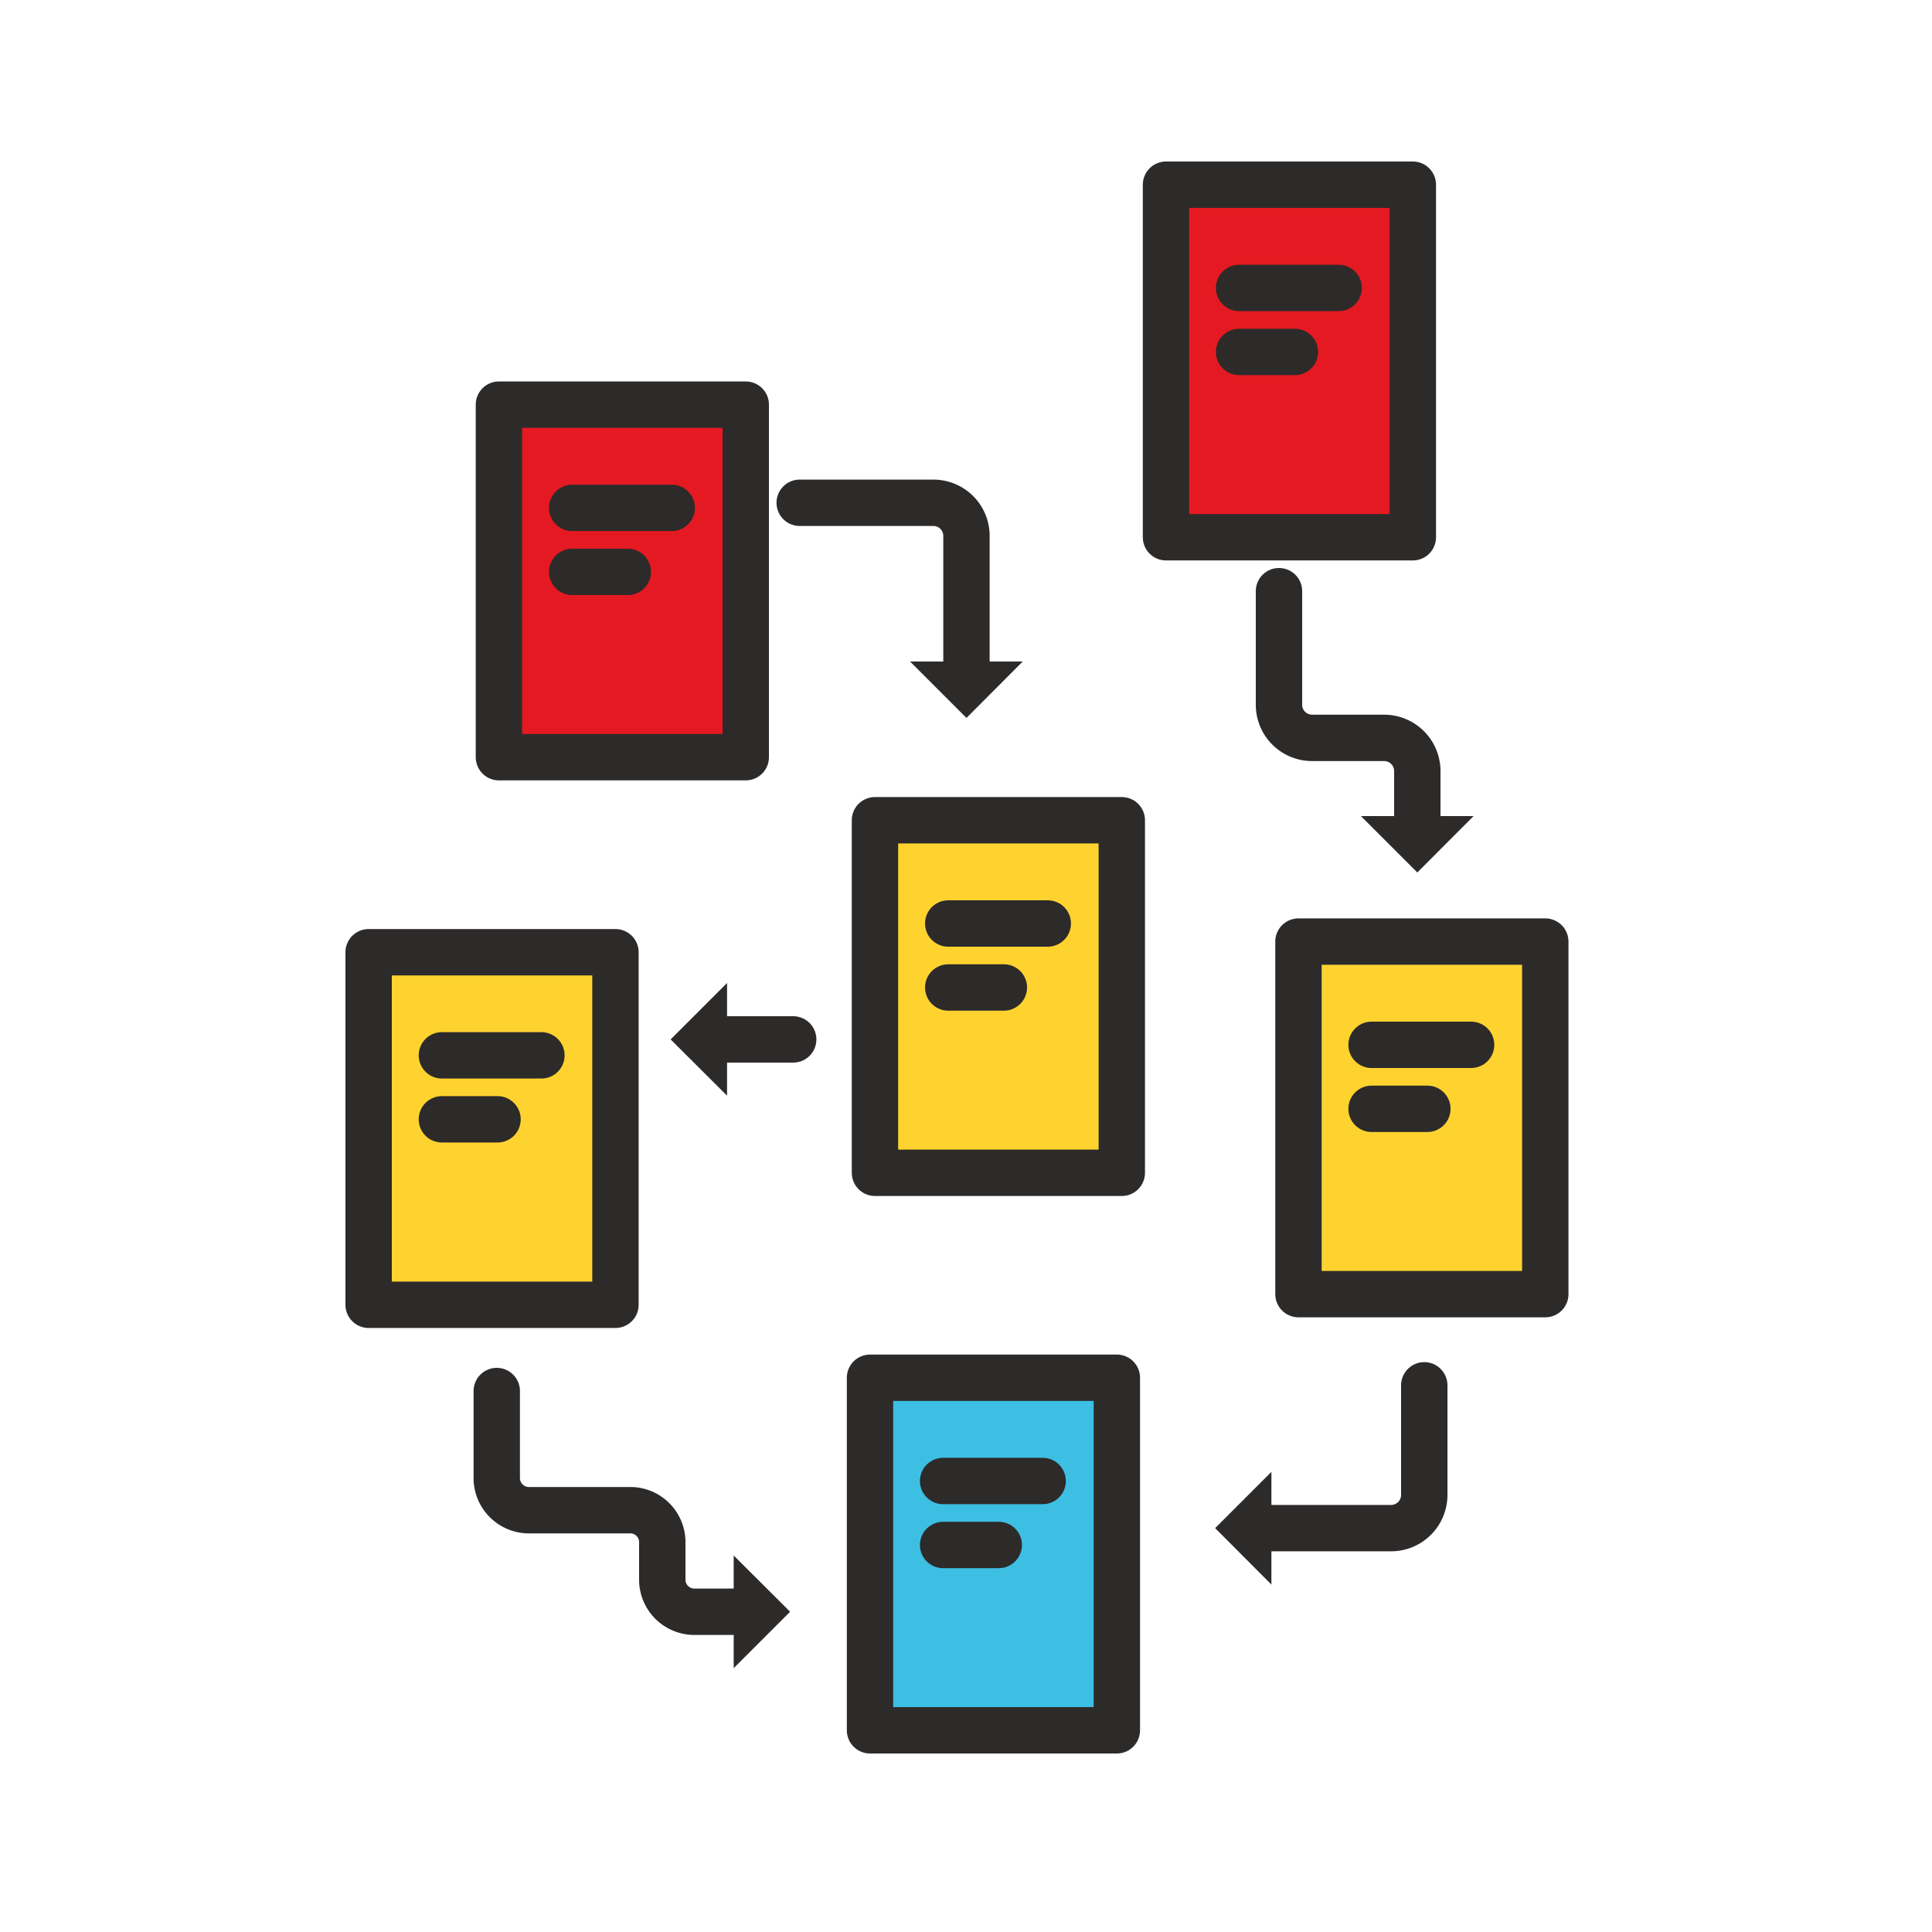 <svg id="Icons" xmlns="http://www.w3.org/2000/svg" width="125" height="125" viewBox="0 0 125 125"><title>plan</title><path d="M51.74,32.53h8.64a2.14,2.14,0,0,1,2.15,2.14v8.62" style="fill:none;stroke:#2d2a2a;stroke-linecap:round;stroke-linejoin:round;stroke-width:3px"/><polygon points="66.17 42.8 58.88 42.8 62.53 46.45 66.17 42.8" style="fill:#2d2a2a"/><line x1="51.32" y1="67.25" x2="46.55" y2="67.25" style="fill:none;stroke:#2d2a2a;stroke-linecap:round;stroke-linejoin:round;stroke-width:3px"/><polygon points="47.04 70.89 47.04 63.6 43.39 67.25 47.04 70.89" style="fill:#2d2a2a"/><path d="M91.7,53.29v-3.4a2.15,2.15,0,0,0-2.15-2.15H84.9a2.14,2.14,0,0,1-2.15-2.14V38.25" style="fill:none;stroke:#2d2a2a;stroke-linecap:round;stroke-linejoin:round;stroke-width:3px"/><polygon points="88.05 52.8 95.34 52.8 91.7 56.45 88.05 52.8" style="fill:#2d2a2a"/><path d="M81.78,98.87H90a2.15,2.15,0,0,0,2.15-2.15V89.63" style="fill:none;stroke:#2d2a2a;stroke-linecap:round;stroke-linejoin:round;stroke-width:3px"/><polygon points="82.26 95.23 82.26 102.52 78.62 98.87 82.26 95.23" style="fill:#2d2a2a"/><path d="M48,104.28H45a2.08,2.08,0,0,1-2.15-2V99.71a2.07,2.07,0,0,0-2.14-2H34.29a2.09,2.09,0,0,1-2.15-2V90" style="fill:none;stroke:#2d2a2a;stroke-linecap:round;stroke-linejoin:round;stroke-width:3px"/><polygon points="47.47 107.93 47.47 100.64 51.12 104.28 47.47 107.93" style="fill:#2d2a2a"/><rect x="75.44" y="11.95" width="15.97" height="22.81" style="fill:#e51921;stroke:#2d2a2a;stroke-linecap:round;stroke-linejoin:round;stroke-width:3px"/><line x1="80.17" y1="18.63" x2="86.61" y2="18.63" style="fill:none;stroke:#2d2a2a;stroke-linecap:round;stroke-linejoin:round;stroke-width:3px"/><line x1="80.17" y1="22.77" x2="83.78" y2="22.77" style="fill:none;stroke:#2d2a2a;stroke-linecap:round;stroke-linejoin:round;stroke-width:3px"/><rect x="32.28" y="26.18" width="15.97" height="22.81" style="fill:#e51921;stroke:#2d2a2a;stroke-linecap:round;stroke-linejoin:round;stroke-width:3px"/><line x1="37.02" y1="32.86" x2="43.46" y2="32.86" style="fill:none;stroke:#2d2a2a;stroke-linecap:round;stroke-linejoin:round;stroke-width:3px"/><line x1="37.02" y1="37" x2="40.62" y2="37" style="fill:none;stroke:#2d2a2a;stroke-linecap:round;stroke-linejoin:round;stroke-width:3px"/><rect x="23.85" y="61.61" width="15.97" height="22.81" style="fill:#fed330;stroke:#2d2a2a;stroke-linecap:round;stroke-linejoin:round;stroke-width:3px"/><line x1="28.59" y1="68.28" x2="35.03" y2="68.28" style="fill:none;stroke:#2d2a2a;stroke-linecap:round;stroke-linejoin:round;stroke-width:3px"/><line x1="28.59" y1="72.42" x2="32.19" y2="72.42" style="fill:none;stroke:#2d2a2a;stroke-linecap:round;stroke-linejoin:round;stroke-width:3px"/><rect x="56.61" y="53.07" width="15.97" height="22.81" style="fill:#fed330;stroke:#2d2a2a;stroke-linecap:round;stroke-linejoin:round;stroke-width:3px"/><line x1="61.35" y1="59.75" x2="67.79" y2="59.75" style="fill:none;stroke:#2d2a2a;stroke-linecap:round;stroke-linejoin:round;stroke-width:3px"/><line x1="61.35" y1="63.89" x2="64.95" y2="63.89" style="fill:none;stroke:#2d2a2a;stroke-linecap:round;stroke-linejoin:round;stroke-width:3px"/><rect x="84.01" y="60.92" width="15.97" height="22.81" style="fill:#fed330;stroke:#2d2a2a;stroke-linecap:round;stroke-linejoin:round;stroke-width:3px"/><line x1="88.74" y1="67.6" x2="95.18" y2="67.6" style="fill:none;stroke:#2d2a2a;stroke-linecap:round;stroke-linejoin:round;stroke-width:3px"/><line x1="88.74" y1="71.74" x2="92.35" y2="71.74" style="fill:none;stroke:#2d2a2a;stroke-linecap:round;stroke-linejoin:round;stroke-width:3px"/><rect x="56.29" y="89.14" width="15.97" height="22.81" style="fill:#3dbfe3;stroke:#2d2a2a;stroke-linecap:round;stroke-linejoin:round;stroke-width:3px"/><line x1="61.02" y1="95.82" x2="67.46" y2="95.82" style="fill:none;stroke:#2d2a2a;stroke-linecap:round;stroke-linejoin:round;stroke-width:3px"/><line x1="61.02" y1="99.96" x2="64.62" y2="99.96" style="fill:none;stroke:#2d2a2a;stroke-linecap:round;stroke-linejoin:round;stroke-width:3px"/></svg>